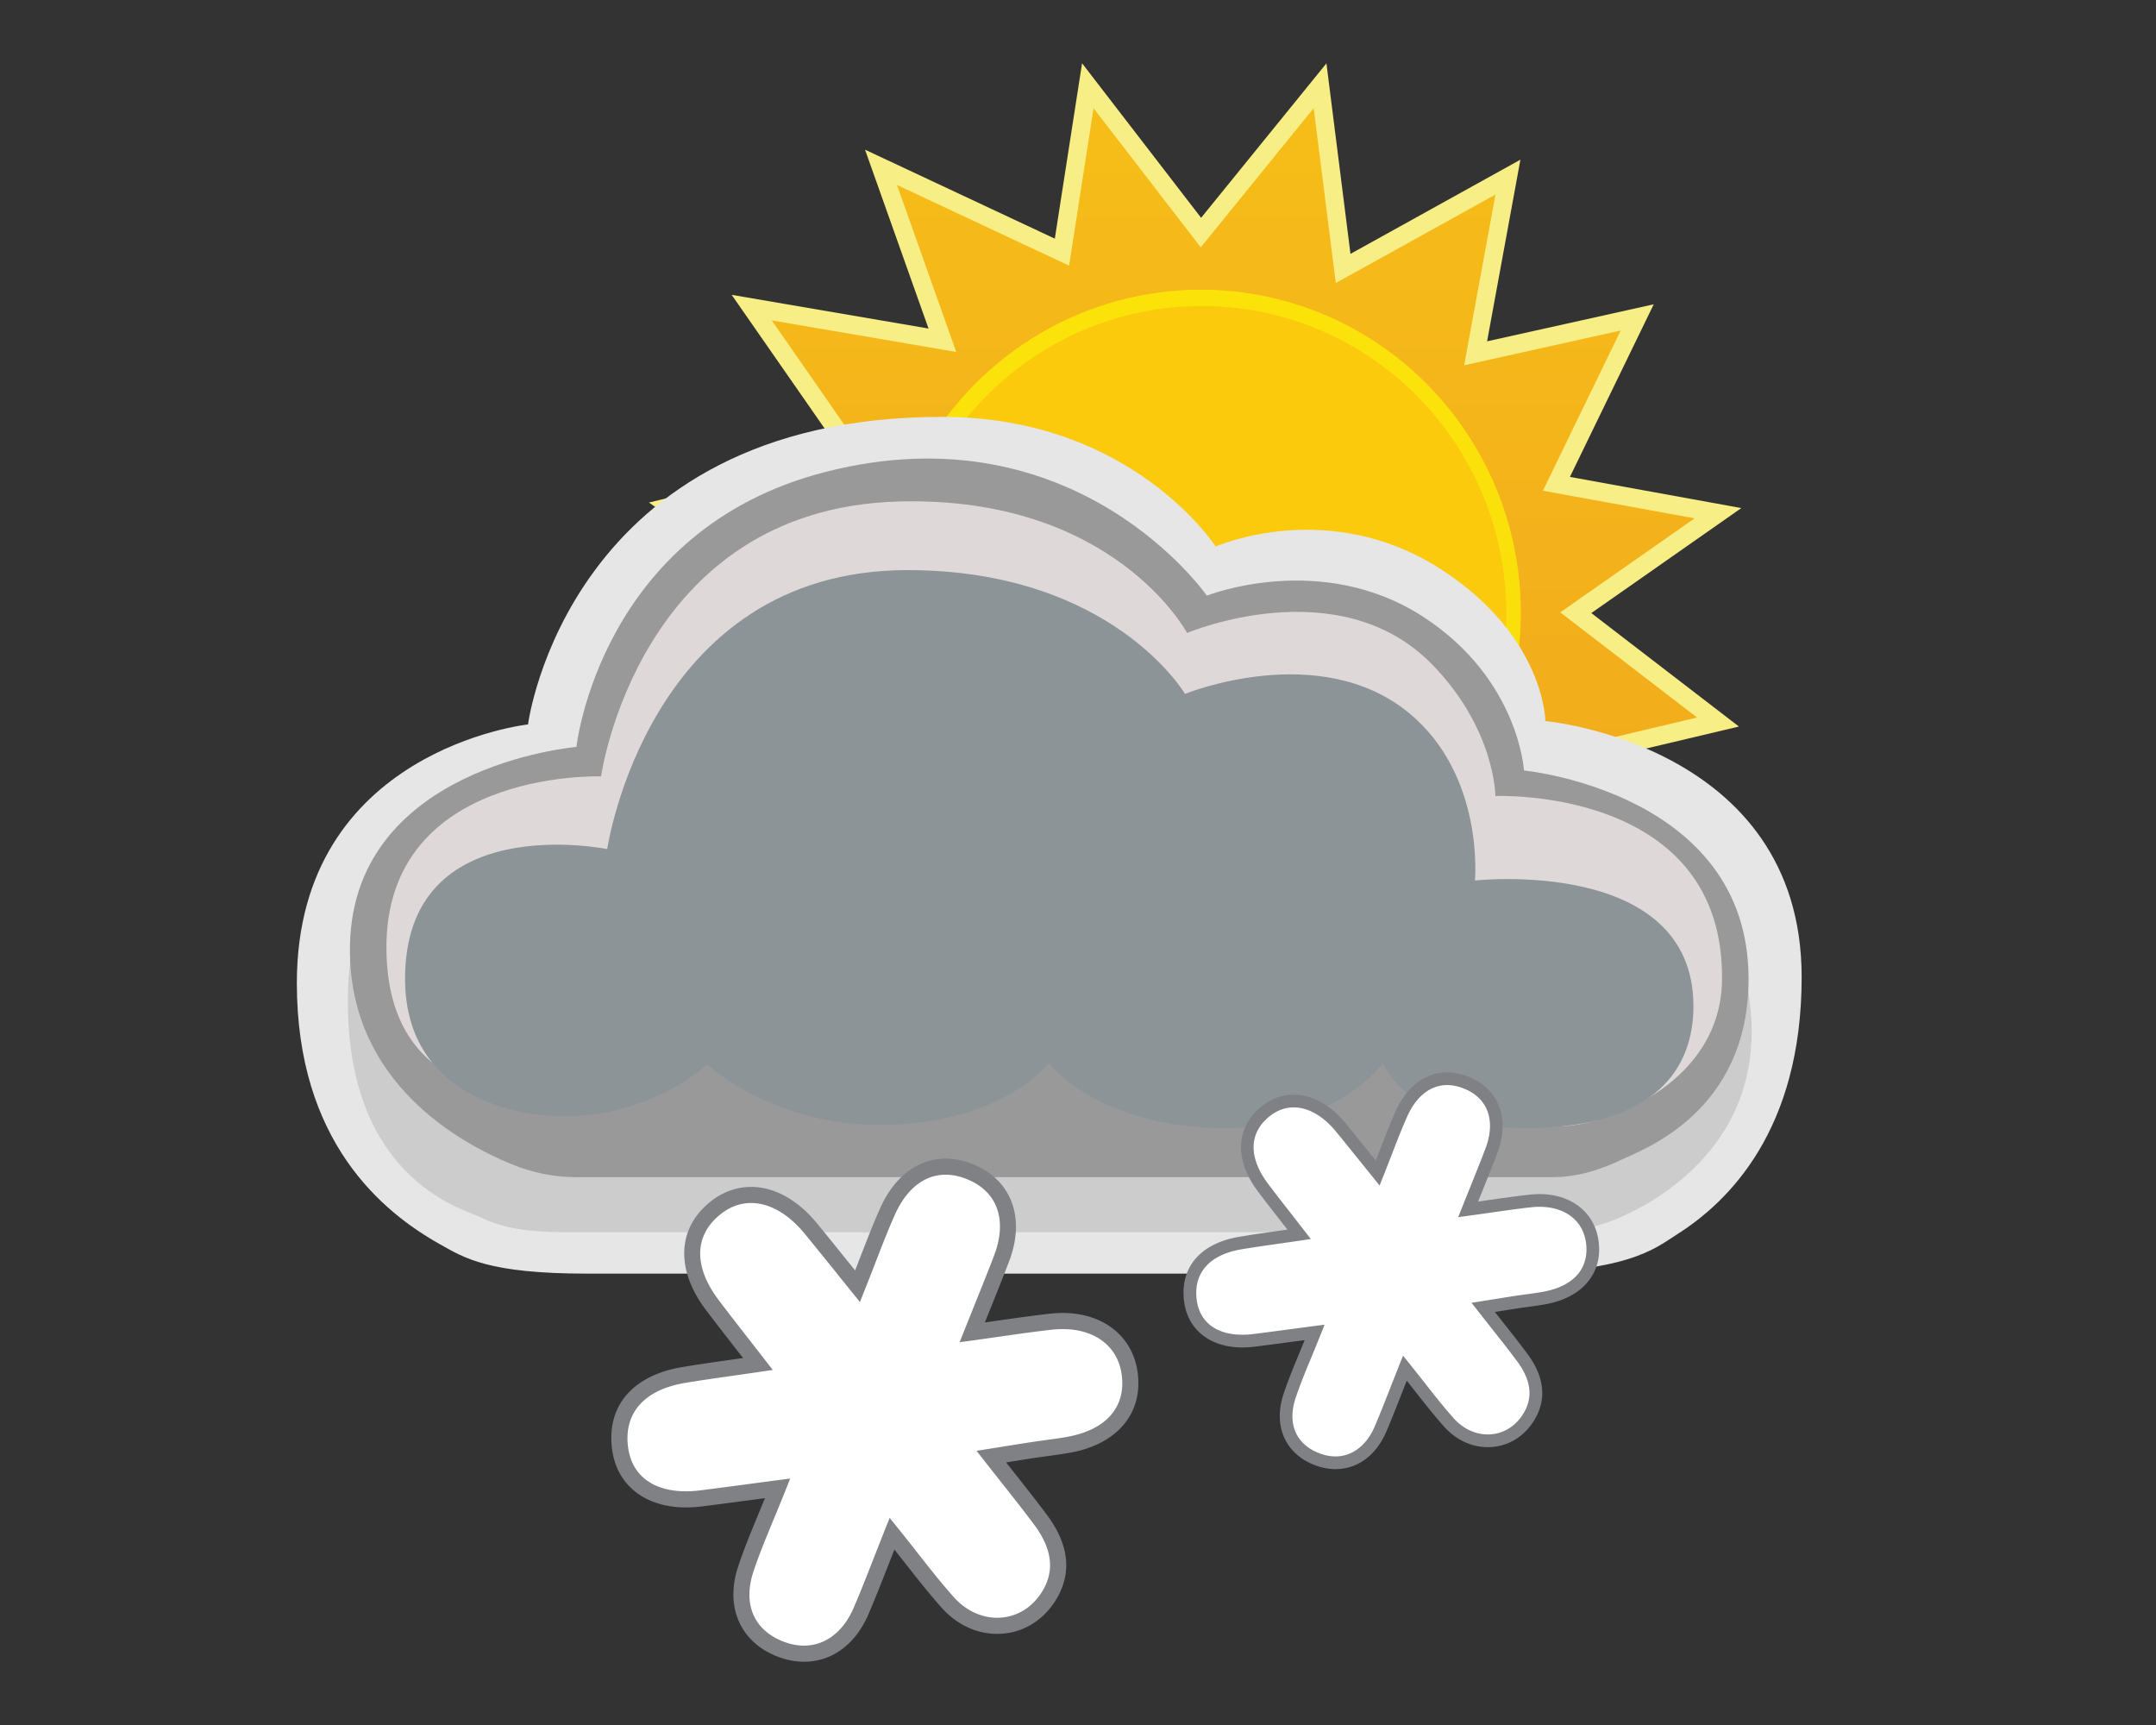 <svg xmlns="http://www.w3.org/2000/svg" xml:space="preserve" style="enable-background:new 0 0 750 600" viewBox="0 0 750 600"><rect x="0" y="0" width="750" height="600" fill="#333333" stroke="none"/><linearGradient y2="29.823" x2="415.514" y1="394.147" x1="415.514" gradientUnits="userSpaceOnUse" id="a"><stop style="stop-color:#f3a51e" offset="0"/><stop style="stop-color:#f3b01b" offset=".5"/><stop style="stop-color:#f6be18" offset="1"/></linearGradient><path style="fill:url(#a)" d="m378.415 29.823 39.347 51.073 41.444-51.073 8.021 63.558 57.334-31.779-11.242 61.288 56.21-12.485-28.105 57.884 56.21 10.214-49.465 34.617 49.465 38.021-62.955 14.914 33.726 48.645-59.583-6.81 10.118 56.748-49.465-29.509-10.269 59.018-41.444-49.938-34.85 49.938-12.366-59.018-57.334 31.779 14.614-59.018-67.452 7.945 38.223-49.78-59.582-13.779 47.216-39.156-52.837-36.886 65.203-15.89-37.098-53.343 66.327 11.349-21.359-60.153 62.955 29.509z"/><path d="m381.312 402.005-12.988-61.988-59.957 33.232 15.264-61.639-70.4 8.292 39.809-51.845-61.039-14.114 48.961-40.604-55.209-38.543 67.565-16.465-38.791-55.776 68.478 11.718-22.091-62.213 66.024 30.948 9.478-61.002 41.411 53.753 43.597-53.727 8.365 66.273 59.114-32.766-11.589 63.182 57.966-12.875-29.152 60.04 59.626 10.836-52.184 36.519 51.346 39.468-64.946 15.385 35.075 50.591-62.341-7.125 10.59 59.399-51.484-30.713-10.656 61.24-43.173-52.023-36.669 52.542zm36.233-63.05 39.714 47.854 9.883-56.796 47.446 28.305-9.646-54.098 56.825 6.495-32.377-46.7 60.963-14.441-47.582-36.575 46.744-32.713-52.793-9.594 27.057-55.726-54.453 12.095 10.895-59.394-55.553 30.791-7.679-60.842-39.29 48.42-37.284-48.396-8.509 54.765-59.887-28.071 20.628 58.093-64.178-10.982 35.406 50.911-62.842 15.314 50.466 35.23-45.472 37.71 58.126 13.44-36.637 47.716 64.505-7.598-13.966 56.398 54.712-30.326 11.744 56.049 33.034-47.334z" style="fill:#f7ee85"/><ellipse ry="112.362" rx="111.296" cy="213.12" cx="417.762" style="fill:#ff0;fill-opacity:.603"/><ellipse ry="106.971" rx="105.956" cy="213.404" cx="418.043" style="fill:#fbca0c;fill-opacity:1"/><g><path d="M422.888 190.11S393.911 145 327.711 145c-130.309 0-144.029 106.973-144.029 106.973s-80.366 8.737-80.419 89.883c-.035 55.376 29.932 79.785 49.719 90.892 8.523 4.784 16.781 10.252 51.14 10.252h315.363c46.878 0 56.154-8.751 63.925-13.67 17.807-11.271 43.328-36.156 43.327-89.468-.001-80.972-89.148-89.066-89.148-89.066s-.202-29.221-35.861-52.484c-39.492-25.764-78.84-8.202-78.84-8.202z" style="fill-rule:evenodd;clip-rule:evenodd;fill:#e6e6e6"/><path d="M415.075 211.965s-44.741-59.092-134.723-34.732c-80.913 21.905-77.65 86.665-77.65 86.665s-79.214 8.504-81.601 79.616c-2.212 65.932 39.694 76.865 45.376 79.598 7.078 3.405 14.206 5.467 31.199 5.49l340.986-.023c9.234 0 9.234 0 18.467-2.733 9.791-2.898 56.822-22.55 51.85-74.482-6.768-70.697-83.103-77.215-83.103-77.215s4.246-31.018-29.832-54.666c-36.773-25.52-80.969-7.518-80.969-7.518z" style="fill-rule:evenodd;clip-rule:evenodd;fill:#ccc"/><path d="M419.813 207.182s-45.304-65.339-132.589-43.049c-78.488 20.044-86.703 95.665-86.703 95.665s-79.78 6.652-78.792 71.749c.686 45.201 37.911 65.838 56.138 73.354 6.982 2.879 14.613 4.544 22.404 4.544h339.877c8.605 0 16.66-2.578 24.084-6.15 7.103-3.417 44.037-16.4 44.037-62.866 0-64.964-78.131-72.432-78.131-72.432s-1.747-31.66-34.804-53.299c-35.671-23.35-75.521-7.516-75.521-7.516z" style="fill-rule:evenodd;clip-rule:evenodd;fill:#999;fill-opacity:1"/><path d="M243.187 347.263s17.775 28.064 58.953 27.333c43.551-.773 63.925-30.749 63.925-30.749s7.697 32.752 56.822 33.483c40.452.602 49.719-26.65 49.719-26.65s10.332 44.654 71.738 40.999c15.94-.949 54.308-15.247 54.691-50.936.722-67.255-78.841-63.862-78.841-63.862s0-23.233-22.019-45.783c-32.5-33.284-85.233-10.933-85.233-10.933s-25.349-47.751-100.271-45.731c-90.643 2.442-103.579 95.613-103.579 95.613s-77.742-2.781-74.579 63.385c2.131 44.58 38.922 48.68 62.504 48.68 32.511 0 46.17-34.849 46.17-34.849z" style="fill-rule:evenodd;clip-rule:evenodd;fill:#dfd8d9;fill-opacity:1"/><path d="M246.026 370.187s22.768 21.785 61.886 21.09c41.372-.734 56.961-21.528 56.961-21.528s16.819 22.612 61.567 22.612c38.629 0 54.691-22.55 54.691-22.55s8.523 23.233 51.85 22.55c42.617-.672 56.112-20.5 56.112-42.366 0-52.13-76-43.733-76-43.733s3.374-36.395-22.729-58.082c-31.252-25.966-78.131-6.833-78.131-6.833s-25.397-43.049-96.598-43.049c-90.205 0-104.411 97.032-104.411 97.032s-70.318-14.385-70.318 45.099c0 37.583 33 47.832 55.402 47.832 30.883.001 49.718-18.074 49.718-18.074z" style="fill-rule:evenodd;clip-rule:evenodd;fill:#8d9498;fill-opacity:1"/></g><g><path d="M298.31 447.395c3.961-9.946 6.908-18.145 10.456-26.076 6.056-13.538 16.991-18.572 28.82-13.709 11.861 4.876 16.065 16.338 10.858 30.037-3.093 8.137-6.419 16.186-10.239 25.778 10.196-1.395 18.782-2.746 27.411-3.711 14.844-1.661 25.892 5.863 27.405 18.396 1.505 12.465-6.348 21.646-20.974 24.363-4.154.772-8.368 1.224-12.548 1.86-4.171.635-8.336 1.317-14.652 2.32 6.232 7.97 11.838 14.871 17.144 21.996 6.124 8.224 8.651 17.239 2.825 26.555-8.008 12.807-24.729 13.825-35.145 2.146-6.468-7.253-12.272-15.098-19.362-23.906-3.976 9.983-7.161 18.477-10.724 26.81-5.438 12.719-16.485 17.837-28.127 13.323-11.375-4.411-16.259-14.967-12.051-27.721 2.945-8.926 6.864-17.531 11.104-28.177-10.341 1.362-18.546 2.49-26.764 3.515-15.494 1.932-26.285-4.743-28.019-17.264-1.868-13.491 6.188-22.989 21.975-25.648 7.951-1.339 15.954-2.377 25.959-3.849-5.895-7.604-10.957-13.999-15.873-20.504-9.77-12.928-9.31-25.504 1.135-33.793 10.046-7.972 22.949-5.219 33.102 7.13 5.052 6.143 10.008 12.363 16.284 20.129z" style="fill:#fff"/><path d="M279.681 577.995c-3.043 0-6.151-.607-9.237-1.804-12.924-5.011-18.301-17.263-13.699-31.212 2.03-6.153 4.544-12.225 7.206-18.653.707-1.707 1.427-3.446 2.159-5.237l-4.731.63c-6.297.839-11.734 1.564-17.288 2.257a44.355 44.355 0 0 1-5.469.351c-14.125 0-23.962-7.668-25.671-20.011-2.093-15.117 6.985-25.882 24.286-28.795 5.393-.908 10.684-1.661 16.811-2.533 1.444-.205 2.923-.416 4.447-.635l-2.493-3.198c-3.651-4.682-7.1-9.104-10.449-13.535-10.602-14.029-9.978-28.466 1.628-37.678 4.213-3.344 9.088-5.111 14.098-5.111 8.064 0 16.2 4.495 22.911 12.657 3.419 4.158 6.725 8.265 10.554 13.021l2.723 3.381a1629.6 1629.6 0 0 0 1.819-4.683c2.311-5.969 4.495-11.607 6.922-17.031 4.884-10.918 13.17-17.18 22.733-17.18 3.177 0 6.444.681 9.71 2.024 13.236 5.442 18.108 18.64 12.412 33.624-2.11 5.55-4.351 11.118-6.725 17.013l-1.74 4.328c1.567-.221 3.099-.44 4.603-.654 6.277-.896 12.206-1.741 18.101-2.401a39.084 39.084 0 0 1 4.323-.246c14.355 0 24.63 8.279 26.177 21.091 1.684 13.958-7.223 24.478-23.244 27.454-2.705.503-5.445.874-8.096 1.234-1.516.206-3.032.411-4.544.641-2.781.424-5.561.868-8.98 1.416l-.946.151c.933 1.184 1.852 2.346 2.759 3.493 4.024 5.09 7.825 9.898 11.485 14.812 7.767 10.43 8.761 20.428 2.954 29.715-4.614 7.377-12.013 11.609-20.303 11.61-7.226 0-14.083-3.226-19.309-9.084-4.456-4.997-8.606-10.278-12.999-15.869-1.126-1.432-2.27-2.889-3.446-4.374-.623 1.584-1.23 3.133-1.824 4.652-2.421 6.182-4.708 12.022-7.149 17.731-4.52 10.573-12.714 16.637-22.479 16.638zm-4.799-63.717-1.768 4.439a755.232 755.232 0 0 1-3.984 9.753c-2.621 6.33-5.096 12.308-7.062 18.265-3.699 11.212.191 20.271 10.404 24.231 2.436.945 4.863 1.424 7.21 1.424 7.414 0 13.729-4.825 17.326-13.237 2.407-5.63 4.679-11.43 7.083-17.571 1.149-2.935 2.342-5.978 3.614-9.174l1.776-4.46 3.01 3.739c2.276 2.827 4.42 5.556 6.497 8.197 4.337 5.52 8.434 10.734 12.775 15.601 4.147 4.65 9.519 7.21 15.126 7.21 6.316 0 11.984-3.272 15.551-8.977 4.523-7.233 3.641-14.886-2.696-23.396-3.612-4.851-7.389-9.627-11.387-14.684a1750.004 1750.004 0 0 1-5.718-7.259l-2.931-3.748 10.346-1.647c3.436-.55 6.227-.997 9.022-1.422 1.542-.234 3.088-.445 4.634-.654 2.583-.35 5.255-.713 7.826-1.191 13.221-2.456 20.039-10.21 18.703-21.272-1.203-9.966-9.102-16.158-20.613-16.158-1.203 0-2.447.071-3.699.211-5.811.65-11.7 1.491-17.933 2.38-3.007.429-6.124.874-9.409 1.323l-4.761.652 1.778-4.465c1.228-3.083 2.405-6.007 3.539-8.825 2.363-5.869 4.594-11.413 6.684-16.912 4.658-12.252 1.179-22.14-9.303-26.45-2.587-1.064-5.137-1.603-7.579-1.603-7.361 0-13.618 4.924-17.618 13.865-2.367 5.293-4.427 10.61-6.811 16.766a1008.428 1008.428 0 0 1-3.599 9.202l-1.772 4.449-3.01-3.725a3473.414 3473.414 0 0 1-5.751-7.135c-3.819-4.743-7.117-8.84-10.517-12.976-5.626-6.843-12.226-10.611-18.582-10.611-3.785 0-7.356 1.311-10.613 3.897-9.234 7.328-9.468 18.229-.641 29.909 3.322 4.396 6.758 8.803 10.397 13.467 1.747 2.24 3.557 4.562 5.455 7.009l2.939 3.791-4.746.699c-3.267.481-6.322.915-9.231 1.329-6.09.867-11.348 1.615-16.671 2.511-14.147 2.382-21.315 10.583-19.665 22.499 1.335 9.645 8.669 15.176 20.12 15.176 1.532 0 3.139-.104 4.776-.308 5.53-.69 10.956-1.413 17.24-2.25 2.991-.399 6.134-.818 9.505-1.262l4.734-.622z" style="fill:#808184"/></g><g><path d="M479.253 408.013c3.123-7.843 5.447-14.309 8.245-20.563 4.776-10.675 13.399-14.646 22.727-10.811 9.353 3.845 12.668 12.884 8.562 23.686-2.439 6.417-5.062 12.764-8.074 20.328 8.04-1.1 14.811-2.165 21.615-2.927 11.705-1.31 20.417 4.623 21.611 14.507 1.187 9.829-5.006 17.07-16.539 19.212-3.276.609-6.598.965-9.895 1.467-3.289.501-6.573 1.039-11.554 1.83 4.914 6.285 9.335 11.727 13.519 17.345 4.829 6.486 6.822 13.594 2.228 20.941-6.315 10.099-19.5 10.902-27.714 1.692-5.101-5.719-9.677-11.906-15.269-18.851-3.135 7.872-5.647 14.571-8.456 21.142-4.288 10.03-12.999 14.066-22.18 10.506-8.97-3.478-12.821-11.802-9.503-21.86 2.322-7.039 5.413-13.824 8.756-22.22-8.154 1.074-14.625 1.963-21.105 2.772-12.218 1.523-20.728-3.741-22.095-13.614-1.473-10.639 4.88-18.128 17.329-20.225 6.27-1.056 12.581-1.874 20.471-3.035-4.649-5.997-8.64-11.039-12.517-16.169-7.705-10.195-7.342-20.111.895-26.648 7.922-6.287 18.097-4.115 26.104 5.622 3.981 4.844 7.889 9.749 12.839 15.873z" style="fill:#fff"/><path d="M464.563 511c-2.4 0-4.85-.479-7.284-1.422-10.191-3.952-14.432-13.613-10.803-24.613 1.6-4.852 3.583-9.64 5.683-14.709.557-1.346 1.125-2.718 1.703-4.13l-3.73.497c-4.965.662-9.253 1.234-13.633 1.78a35.127 35.127 0 0 1-4.313.277c-11.139 0-18.896-6.047-20.244-15.78-1.651-11.921 5.509-20.41 19.151-22.707 4.253-.716 8.425-1.31 13.257-1.997 1.139-.162 2.305-.328 3.507-.501l-1.966-2.522c-2.879-3.692-5.599-7.179-8.24-10.673-8.361-11.063-7.869-22.447 1.284-29.711 3.323-2.637 7.167-4.031 11.117-4.031 6.359 0 12.775 3.544 18.067 9.981 2.696 3.279 5.304 6.518 8.323 10.268l2.147 2.667c.493-1.264.97-2.492 1.434-3.693 1.823-4.707 3.545-9.153 5.458-13.43 3.851-8.61 10.386-13.548 17.927-13.548 2.505 0 5.081.537 7.657 1.596 10.437 4.291 14.279 14.699 9.788 26.515-1.664 4.377-3.431 8.767-5.303 13.416-.448 1.115-.906 2.251-1.372 3.413 1.236-.174 2.444-.347 3.63-.516 4.95-.706 9.625-1.373 14.274-1.894a30.94 30.94 0 0 1 3.409-.194c11.32 0 19.422 6.529 20.642 16.632 1.328 11.007-5.696 19.303-18.33 21.65-2.133.396-4.294.689-6.384.973-1.195.162-2.391.324-3.583.506-2.193.334-4.385.685-7.082 1.116l-.746.119 2.176 2.755c3.173 4.014 6.17 7.805 9.057 11.681 6.125 8.225 6.908 16.109 2.329 23.433-3.638 5.818-9.473 9.155-16.011 9.155-5.698 0-11.106-2.544-15.227-7.164-3.514-3.941-6.786-8.105-10.25-12.514-.888-1.129-1.79-2.278-2.718-3.449-.491 1.249-.97 2.471-1.439 3.669-1.909 4.875-3.712 9.48-5.637 13.983-3.564 8.334-10.025 13.116-17.725 13.116zm-3.785-50.245-1.394 3.5a584.64 584.64 0 0 1-3.142 7.691c-2.067 4.991-4.019 9.706-5.569 14.403-2.917 8.842.15 15.985 8.205 19.108 1.921.745 3.835 1.123 5.685 1.123 5.847 0 10.826-3.804 13.663-10.438 1.898-4.439 3.689-9.013 5.586-13.856.906-2.314 1.846-4.714 2.85-7.235l1.401-3.517 2.374 2.948a697.02 697.02 0 0 1 5.123 6.464c3.42 4.353 6.651 8.465 10.074 12.303 3.27 3.667 7.506 5.686 11.928 5.686 4.981 0 9.45-2.581 12.263-7.079 3.567-5.704 2.872-11.739-2.126-18.449-2.849-3.825-5.826-7.592-8.979-11.58-1.459-1.846-2.959-3.743-4.509-5.724l-2.311-2.955 8.159-1.299c2.71-.433 4.911-.786 7.115-1.121 1.216-.185 2.435-.351 3.654-.516 2.037-.276 4.144-.562 6.171-.939 10.426-1.937 15.802-8.051 14.749-16.775-.949-7.859-7.177-12.742-16.254-12.742-.949 0-1.93.056-2.917.167-4.583.513-9.226 1.175-14.142 1.877-2.371.338-4.829.689-7.42 1.043l-3.754.514 1.402-3.521c.968-2.431 1.896-4.737 2.791-6.959 1.863-4.628 3.623-9 5.27-13.336 3.673-9.662.93-17.459-7.336-20.857-2.04-.839-4.051-1.264-5.977-1.264-5.805 0-10.739 3.883-13.893 10.933-1.867 4.174-3.491 8.367-5.371 13.221-.891 2.3-1.823 4.706-2.838 7.257l-1.398 3.508-2.374-2.937a3559.867 3559.867 0 0 1-4.535-5.626c-3.012-3.74-5.612-6.971-8.294-10.232-4.437-5.396-9.641-8.368-14.653-8.368-2.984 0-5.801 1.034-8.369 3.073-7.282 5.779-7.467 14.375-.506 23.585 2.62 3.467 5.329 6.941 8.199 10.62 1.378 1.767 2.805 3.598 4.302 5.527l2.318 2.989-3.743.551c-2.577.379-4.986.722-7.28 1.048-4.802.683-8.949 1.273-13.146 1.98-11.156 1.879-16.808 8.346-15.507 17.742 1.053 7.605 6.836 11.967 15.866 11.967 1.208 0 2.475-.082 3.766-.243 4.361-.544 8.64-1.114 13.595-1.775 2.359-.314 4.837-.645 7.495-.995l3.733-.49z" style="fill:#808184"/></g></svg>